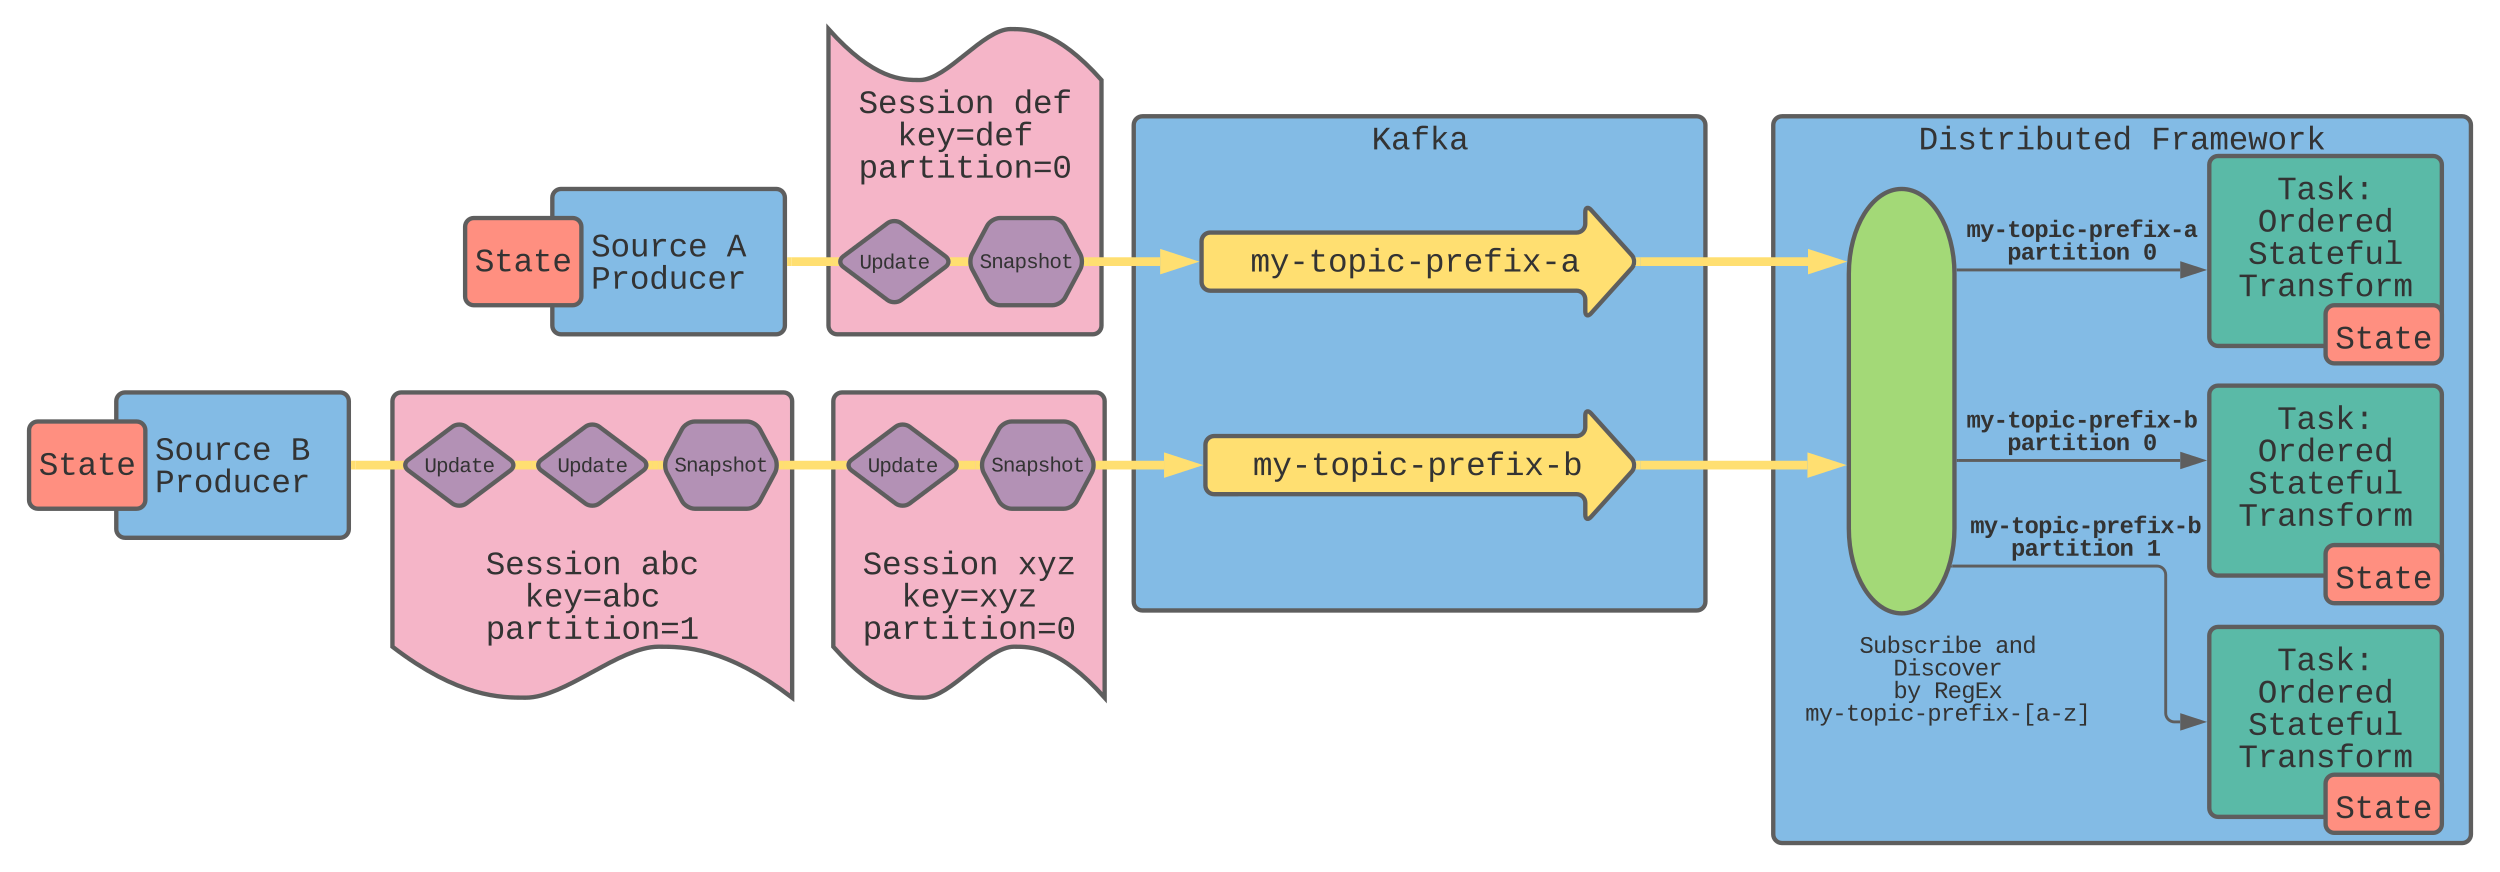 <svg xmlns="http://www.w3.org/2000/svg" xmlns:xlink="http://www.w3.org/1999/xlink" xmlns:lucid="lucid" width="1720" height="600"><g transform="translate(-20 -380)" lucid:page-tab-id="0_0"><path d="M777.82 604c0 3.3-2.68 6-6 6H596c-3.3 0-6-2.7-6-6V400c31.37 35.07 50.9 35.07 62.73 35.07 18.8 0 43.77-35.07 62.55-35.07 11.64 0 31.37 0 62.54 35.07z" stroke="#5e5e5e" stroke-width="3" fill="#f5b5c8"/><use xlink:href="#a" transform="matrix(1,-2.4492935982947064e-16,2.4492935982947064e-16,1,595,440) translate(15.655 17.773)"/><use xlink:href="#b" transform="matrix(1,-2.4492935982947064e-16,2.4492935982947064e-16,1,595,440) translate(122.339 17.773)"/><use xlink:href="#c" transform="matrix(1,-2.4492935982947064e-16,2.4492935982947064e-16,1,595,440) translate(42.326 39.996)"/><use xlink:href="#d" transform="matrix(1,-2.4492935982947064e-16,2.4492935982947064e-16,1,595,440) translate(15.655 62.218)"/><path d="M593.33 656c0-3.3 2.7-6 6-6H774c3.3 0 6 2.7 6 6v204c-31.17-35.07-50.6-35.07-62.35-35.07-18.66 0-43.5 35.07-62.16 35.07-11.58 0-31.18 0-62.17-35.07z" stroke="#5e5e5e" stroke-width="3" fill="#f5b5c8"/><use xlink:href="#a" transform="matrix(1,0,0,1,598.333,655) translate(15.155 120.073)"/><use xlink:href="#e" transform="matrix(1,0,0,1,598.333,655) translate(121.839 120.073)"/><use xlink:href="#f" transform="matrix(1,0,0,1,598.333,655) translate(41.826 142.296)"/><use xlink:href="#d" transform="matrix(1,0,0,1,598.333,655) translate(15.155 164.518)"/><path d="M290 656c0-3.3 2.7-6 6-6h263c3.3 0 6 2.7 6 6v204c-45.92-35.07-74.52-35.07-91.85-35.07-27.5 0-64.07 35.07-91.57 35.07-17.06 0-45.93 0-91.58-35.07z" stroke="#5e5e5e" stroke-width="3" fill="#f5b5c8"/><use xlink:href="#a" transform="matrix(1,0,0,1,295,655) translate(59.155 120.073)"/><use xlink:href="#g" transform="matrix(1,0,0,1,295,655) translate(165.839 120.073)"/><use xlink:href="#h" transform="matrix(1,0,0,1,295,655) translate(85.826 142.296)"/><use xlink:href="#i" transform="matrix(1,0,0,1,295,655) translate(59.155 164.518)"/><path d="M1240 466c0-3.3 2.7-6 6-6h468c3.3 0 6 2.7 6 6v488c0 3.3-2.7 6-6 6h-468c-3.3 0-6-2.7-6-6z" stroke="#5e5e5e" stroke-width="3" fill="#83bbe5"/><use xlink:href="#j" transform="matrix(1,0,0,1,1245,465) translate(94.977 17.773)"/><use xlink:href="#k" transform="matrix(1,0,0,1,1245,465) translate(255.003 17.773)"/><path d="M800 466c0-3.3 2.7-6 6-6h381.33c3.32 0 6 2.7 6 6v328c0 3.3-2.68 6-6 6H806c-3.3 0-6-2.7-6-6z" stroke="#5e5e5e" stroke-width="3" fill="#83bbe5"/><use xlink:href="#l" transform="matrix(1,0,0,1,805,465) translate(158.661 17.773)"/><path d="M400 516c0-3.3 2.7-6 6-6h148c3.3 0 6 2.7 6 6v88c0 3.3-2.7 6-6 6H406c-3.3 0-6-2.7-6-6z" stroke="#5e5e5e" stroke-width="3" fill="#83bbe5"/><use xlink:href="#m" transform="matrix(1,0,0,1,412,522) translate(14.658 34.398)"/><use xlink:href="#n" transform="matrix(1,0,0,1,412,522) translate(108.007 34.398)"/><use xlink:href="#o" transform="matrix(1,0,0,1,412,522) translate(14.658 56.621)"/><path d="M340 536c0-3.3 2.7-6 6-6h68c3.3 0 6 2.7 6 6v48c0 3.3-2.7 6-6 6h-68c-3.3 0-6-2.7-6-6z" stroke="#5e5e5e" stroke-width="3" fill="#ff8f80"/><use xlink:href="#p" transform="matrix(1,0,0,1,352,542) translate(-5.339 24.662)"/><path d="M100 656c0-3.3 2.7-6 6-6h148c3.3 0 6 2.7 6 6v88c0 3.3-2.7 6-6 6H106c-3.3 0-6-2.7-6-6z" stroke="#5e5e5e" stroke-width="3" fill="#83bbe5"/><use xlink:href="#m" transform="matrix(1,0,0,1,112,662) translate(14.658 34.398)"/><use xlink:href="#q" transform="matrix(1,0,0,1,112,662) translate(108.007 34.398)"/><use xlink:href="#o" transform="matrix(1,0,0,1,112,662) translate(14.658 56.621)"/><path d="M40 676c0-3.3 2.7-6 6-6h68c3.3 0 6 2.7 6 6v48c0 3.3-2.7 6-6 6H46c-3.3 0-6-2.7-6-6z" stroke="#5e5e5e" stroke-width="3" fill="#ff8f80"/><use xlink:href="#p" transform="matrix(1,0,0,1,52,682) translate(-5.339 24.662)"/><path d="M846.67 546c0-3.3 2.68-6 6-6h252c3.3 0 6-2.7 6-6v-8c0-3.3 1.8-4 4-1.54l27.98 31.08c2.22 2.46 2.22 6.46 0 8.92l-27.97 31.08c-2.22 2.46-4 1.77-4-1.54v-8c0-3.3-2.7-6-6-6h-252c-3.33 0-6-2.7-6-6z" stroke="#5e5e5e" stroke-width="3" fill="#ffdf71"/><use xlink:href="#r" transform="matrix(1,0,0,1,851.667,525) translate(28.648 41.836)"/><path d="M849.34 686c0-3.3 2.68-6 6-6h249.33c3.3 0 6-2.7 6-6v-8c0-3.3 1.8-4 4-1.54l27.98 31.08c2.22 2.46 2.22 6.46 0 8.92l-27.97 31.08c-2.22 2.46-4 1.77-4-1.54v-8c0-3.3-2.7-6-6-6H855.33c-3.32 0-6-2.7-6-6z" stroke="#5e5e5e" stroke-width="3" fill="#ffdf71"/><use xlink:href="#s" transform="matrix(1,0,0,1,854.337,665) translate(27.648 41.836)"/><path d="M676.94 560h6.26" stroke="#ffdf71" stroke-width="6" fill="none"/><path d="M677.02 563h-3.96l1-2.4-.52-2.97-.54-.63h4.02zM686.15 559.48l.33 3.52h-3.36v-6h3.43z" fill="#ffdf71"/><path d="M564.5 560h29.22" stroke="#ffdf71" stroke-width="6" fill="none"/><path d="M564.58 563h-3.08v-6h3.08zM596.62 559.4l.5 2.97.54.63h-4v-6h3.95z" fill="#ffdf71"/><path d="M768.8 560h49.4" stroke="#ffdf71" stroke-width="6" fill="none"/><path d="M768.88 563h-3.43l.4-2.48-.33-3.52h3.36z" fill="#ffdf71"/><path d="M835.46 560l-14.27 4.64v-9.28z" stroke="#ffdf71" stroke-width="6" fill="#ffdf71"/><path d="M377.6 700h8.3" stroke="#ffdf71" stroke-width="6" fill="none"/><path d="M377.7 703h-3.97l1-2.4-.53-2.97-.53-.63h4.02zM388.78 699.4l.52 2.97.53.63h-4.02v-6h3.97z" fill="#ffdf71"/><path d="M264.5 700h29.9" stroke="#ffdf71" stroke-width="6" fill="none"/><path d="M264.58 703h-3.08v-6h3.08zM297.28 699.4l.52 2.97.53.63h-4.02v-6h3.97z" fill="#ffdf71"/><path d="M776.8 700h44.06" stroke="#ffdf71" stroke-width="6" fill="none"/><path d="M776.88 703h-3.43l.4-2.48-.33-3.52h3.36z" fill="#ffdf71"/><path d="M838.13 700l-14.27 4.64v-9.28z" stroke="#ffdf71" stroke-width="6" fill="#ffdf71"/><path d="M682.6 700h8.6" stroke="#ffdf71" stroke-width="6" fill="none"/><path d="M682.7 703h-3.97l1-2.4-.53-2.97-.53-.63h4.02zM694.15 699.48l.33 3.52h-3.36v-6h3.43z" fill="#ffdf71"/><path d="M558.8 700h40.6" stroke="#ffdf71" stroke-width="6" fill="none"/><path d="M558.88 703h-3.43l.4-2.48-.33-3.52h3.36zM602.28 699.4l.52 2.97.53.63h-4.02v-6h3.97z" fill="#ffdf71"/><path d="M469.1 700h4.1" stroke="#ffdf71" stroke-width="6" fill="none"/><path d="M469.2 703h-3.97l1-2.4-.53-2.97-.53-.63h4.02zM476.15 699.48l.33 3.52h-3.36v-6h3.43z" fill="#ffdf71"/><path d="M1364.67 743.6c0 32.25-16.27 58.4-36.34 58.4-20.06 0-36.33-26.15-36.33-58.4V568.4c0-32.25 16.27-58.4 36.33-58.4 20.07 0 36.34 26.15 36.34 58.4z" stroke="#5e5e5e" stroke-width="3" fill="#a3d977"/><path d="M1280 817.33c0-3.3 2.7-6 6-6h148c3.3 0 6 2.7 6 6v60.23c0 3.3-2.7 6-6 6h-148c-3.3 0-6-2.7-6-6z" stroke="#000" stroke-opacity="0" stroke-width="3" fill="#fff" fill-opacity="0"/><use xlink:href="#t" transform="matrix(1,0,0,1,1285,816.333) translate(14.323 12.83)"/><use xlink:href="#u" transform="matrix(1,0,0,1,1285,816.333) translate(107.672 12.83)"/><use xlink:href="#v" transform="matrix(1,0,0,1,1285,816.333) translate(37.661 28.386)"/><use xlink:href="#w" transform="matrix(1,0,0,1,1285,816.333) translate(37.661 43.941)"/><use xlink:href="#x" transform="matrix(1,0,0,1,1285,816.333) translate(65.665 43.941)"/><use xlink:href="#y" transform="matrix(1,0,0,1,1285,816.333) translate(-23.016 59.497)"/><path d="M1148.76 560h115.14" stroke="#ffdf71" stroke-width="6" fill="none"/><path d="M1148.84 563h-3.67l.42-.98.2-2.63-.54-2.4h3.58z" fill="#ffdf71"/><path d="M1281.17 560l-14.27 4.64v-9.27z" stroke="#ffdf71" stroke-width="6" fill="#ffdf71"/><path d="M1148.76 700h114.77" stroke="#ffdf71" stroke-width="6" fill="none"/><path d="M1148.84 703h-3.67l.42-.98.2-2.63-.54-2.4h3.58z" fill="#ffdf71"/><path d="M1280.8 700l-14.27 4.64v-9.27z" stroke="#ffdf71" stroke-width="6" fill="#ffdf71"/><path d="M699.18 535.3c1.56-2.93 5.5-5.3 8.82-5.3h36c3.3 0 7.26 2.37 8.82 5.3l10.36 19.4c1.56 2.93 1.56 7.67 0 10.6l-10.36 19.4c-1.56 2.93-5.5 5.3-8.82 5.3h-36c-3.3 0-7.26-2.37-8.82-5.3l-10.36-19.4c-1.56-2.93-1.56-7.67 0-10.6z" stroke="#5e5e5e" stroke-width="3" fill="#b391b5"/><use xlink:href="#z" transform="matrix(1,0,0,1,691,535) translate(2.995 29.414)"/><path d="M630.53 533.6c2.65-2 6.95-2 9.6 0l30.4 22.8c2.65 2 2.65 5.2 0 7.2l-30.4 22.8c-2.65 2-6.95 2-9.6 0l-30.4-22.8c-2.65-2-2.65-5.2 0-7.2z" stroke="#5e5e5e" stroke-width="3" fill="#b391b5"/><use xlink:href="#A" transform="matrix(1,0,0,1,600.333,535) translate(11.001 29.789)"/><path d="M707.18 675.3c1.56-2.93 5.5-5.3 8.82-5.3h36c3.3 0 7.26 2.37 8.82 5.3l10.36 19.4c1.56 2.93 1.56 7.67 0 10.6l-10.36 19.4c-1.56 2.93-5.5 5.3-8.82 5.3h-36c-3.3 0-7.26-2.37-8.82-5.3l-10.36-19.4c-1.56-2.93-1.56-7.67 0-10.6z" stroke="#5e5e5e" stroke-width="3" fill="#b391b5"/><use xlink:href="#z" transform="matrix(1,0,0,1,699,675) translate(2.995 29.414)"/><path d="M636.2 673.6c2.65-2 6.95-2 9.6 0l30.4 22.8c2.65 2 2.65 5.2 0 7.2l-30.4 22.8c-2.65 2-6.95 2-9.6 0l-30.4-22.8c-2.65-2-2.65-5.2 0-7.2z" stroke="#5e5e5e" stroke-width="3" fill="#b391b5"/><use xlink:href="#A" transform="matrix(1,0,0,1,606,675) translate(11.001 29.789)"/><path d="M489.18 675.3c1.56-2.93 5.5-5.3 8.82-5.3h36c3.3 0 7.26 2.37 8.82 5.3l10.36 19.4c1.56 2.93 1.56 7.67 0 10.6l-10.36 19.4c-1.56 2.93-5.5 5.3-8.82 5.3h-36c-3.3 0-7.26-2.37-8.82-5.3l-10.36-19.4c-1.56-2.93-1.56-7.67 0-10.6z" stroke="#5e5e5e" stroke-width="3" fill="#b391b5"/><use xlink:href="#z" transform="matrix(1,0,0,1,481,675) translate(2.995 29.414)"/><path d="M422.7 673.6c2.65-2 6.95-2 9.6 0l30.4 22.8c2.65 2 2.65 5.2 0 7.2l-30.4 22.8c-2.65 2-6.95 2-9.6 0l-30.4-22.8c-2.65-2-2.65-5.2 0-7.2z" stroke="#5e5e5e" stroke-width="3" fill="#b391b5"/><use xlink:href="#A" transform="matrix(1,0,0,1,392.5,675) translate(11.001 29.789)"/><path d="M331.2 673.6c2.65-2 6.95-2 9.6 0l30.4 22.8c2.65 2 2.65 5.2 0 7.2l-30.4 22.8c-2.65 2-6.95 2-9.6 0l-30.4-22.8c-2.65-2-2.65-5.2 0-7.2z" stroke="#5e5e5e" stroke-width="3" fill="#b391b5"/><use xlink:href="#A" transform="matrix(1,0,0,1,301,675) translate(11.001 29.789)"/><path d="M1540 493.33c0-3.3 2.7-6 6-6h148c3.3 0 6 2.7 6 6V612c0 3.3-2.7 6-6 6h-148c-3.3 0-6-2.7-6-6z" stroke="#5e5e5e" stroke-width="3" fill="#5abaa7"/><use xlink:href="#B" transform="matrix(1,0,0,1,1552,499.333) translate(34.661 17.773)"/><use xlink:href="#C" transform="matrix(1,0,0,1,1552,499.333) translate(21.326 39.996)"/><use xlink:href="#D" transform="matrix(1,0,0,1,1552,499.333) translate(14.658 62.218)"/><use xlink:href="#E" transform="matrix(1,0,0,1,1552,499.333) translate(7.99 84.44)"/><path d="M1540 651.33c0-3.3 2.7-6 6-6h148c3.3 0 6 2.7 6 6V770c0 3.3-2.7 6-6 6h-148c-3.3 0-6-2.7-6-6z" stroke="#5e5e5e" stroke-width="3" fill="#5abaa7"/><g><use xlink:href="#B" transform="matrix(1,0,0,1,1552,657.333) translate(34.661 17.773)"/><use xlink:href="#C" transform="matrix(1,0,0,1,1552,657.333) translate(21.326 39.996)"/><use xlink:href="#D" transform="matrix(1,0,0,1,1552,657.333) translate(14.658 62.218)"/><use xlink:href="#E" transform="matrix(1,0,0,1,1552,657.333) translate(7.99 84.44)"/></g><path d="M1367.13 565.72H1520" stroke="#5e5e5e" stroke-width="2" fill="none"/><path d="M1367.15 566.72h-1l-.03-1.22-.05-.78h1.08z" fill="#5e5e5e"/><path d="M1535.26 565.72l-14.26 4.63v-9.27z" stroke="#5e5e5e" stroke-width="2" fill="#5e5e5e"/><g><use xlink:href="#F" transform="matrix(1,0,0,1,1372.967,530.608) translate(0.005 12.441)"/><use xlink:href="#G" transform="matrix(1,0,0,1,1372.967,530.608) translate(28.01 27.997)"/><use xlink:href="#H" transform="matrix(1,0,0,1,1372.967,530.608) translate(121.358 27.997)"/></g><path d="M1363.42 769.45H1504c3.3 0 6 2.7 6 6v95.22c0 3.3 2.7 6 6 6h4" stroke="#5e5e5e" stroke-width="2" fill="none"/><path d="M1363.44 770.45h-1.33l.63-2h.7z" fill="#5e5e5e"/><path d="M1535.26 876.67L1521 881.3v-9.27z" stroke="#5e5e5e" stroke-width="2" fill="#5e5e5e"/><g><use xlink:href="#I" transform="matrix(1,0,0,1,1375.562,734.343) translate(0.005 12.441)"/><use xlink:href="#G" transform="matrix(1,0,0,1,1375.562,734.343) translate(28.01 27.997)"/><use xlink:href="#J" transform="matrix(1,0,0,1,1375.562,734.343) translate(121.358 27.997)"/></g><path d="M1540 817.33c0-3.3 2.7-6 6-6h148c3.3 0 6 2.7 6 6V936c0 3.3-2.7 6-6 6h-148c-3.3 0-6-2.7-6-6z" stroke="#5e5e5e" stroke-width="3" fill="#5abaa7"/><g><use xlink:href="#B" transform="matrix(1,0,0,1,1552,823.333) translate(34.661 17.773)"/><use xlink:href="#C" transform="matrix(1,0,0,1,1552,823.333) translate(21.326 39.996)"/><use xlink:href="#D" transform="matrix(1,0,0,1,1552,823.333) translate(14.658 62.218)"/><use xlink:href="#E" transform="matrix(1,0,0,1,1552,823.333) translate(7.99 84.44)"/></g><path d="M1367.17 696.8H1520" stroke="#5e5e5e" stroke-width="2" fill="none"/><path d="M1367.2 697.8h-1.03v-2h1.02z" fill="#5e5e5e"/><path d="M1535.26 696.8l-14.26 4.64v-9.27z" stroke="#5e5e5e" stroke-width="2" fill="#5e5e5e"/><g><use xlink:href="#I" transform="matrix(1,0,0,1,1372.987,661.691) translate(0.005 12.441)"/><use xlink:href="#G" transform="matrix(1,0,0,1,1372.987,661.691) translate(28.01 27.997)"/><use xlink:href="#H" transform="matrix(1,0,0,1,1372.987,661.691) translate(121.358 27.997)"/></g><path d="M1620 596c0-3.3 2.7-6 6-6h68c3.3 0 6 2.7 6 6v28c0 3.3-2.7 6-6 6h-68c-3.3 0-6-2.7-6-6z" stroke="#5e5e5e" stroke-width="3" fill="#ff8f80"/><g><use xlink:href="#K" transform="matrix(1,0,0,1,1632,602) translate(-5.339 17.773)"/></g><path d="M1620 761c0-3.3 2.7-6 6-6h68c3.3 0 6 2.7 6 6v28c0 3.3-2.7 6-6 6h-68c-3.3 0-6-2.7-6-6z" stroke="#5e5e5e" stroke-width="3" fill="#ff8f80"/><g><use xlink:href="#K" transform="matrix(1,0,0,1,1632,767) translate(-5.339 17.773)"/></g><path d="M1620 919c0-3.3 2.7-6 6-6h68c3.3 0 6 2.7 6 6v28c0 3.3-2.7 6-6 6h-68c-3.3 0-6-2.7-6-6z" stroke="#5e5e5e" stroke-width="3" fill="#ff8f80"/><g><use xlink:href="#K" transform="matrix(1,0,0,1,1632,925) translate(-5.339 17.773)"/></g><defs><path fill="#333" d="M614-1226c-167 1-283 53-283 213 0 183 186 193 334 234 230 63 463 120 463 409 0 286-219 387-518 390C309 23 131-98 79-338l185-37c34 165 149 248 351 246 184-2 324-58 324-238 0-203-207-221-372-266-210-57-422-111-422-377 0-267 201-356 470-360 279-5 430 101 480 324l-188 33c-28-141-121-215-293-213" id="L"/><path fill="#333" d="M617-1102c355 0 481 238 477 599H322c5 222 84 388 301 388 144 0 244-59 284-166l158 45C1002-72 854 20 623 20c-342 0-490-220-490-568 0-346 151-554 484-554zm291 461c-18-192-90-328-289-328-194 0-287 128-295 328h584" id="M"/><path fill="#333" d="M873-819c-18-114-119-146-250-146-163 0-245 50-245 151 0 151 170 148 294 185 182 54 388 94 388 320 0 240-189 325-439 329-245 4-410-69-454-268l159-31c24 133 136 168 295 165 144-2 270-31 270-171 0-164-195-160-331-202-167-52-350-87-350-299 0-218 173-315 413-313 220 2 373 77 412 260" id="N"/><path fill="#333" d="M745-142h380V0H143v-142h422v-798H246v-142h499v940zM545-1292v-192h200v192H545" id="O"/><path fill="#333" d="M615-1102c343 0 484 203 482 560-1 347-147 562-488 562-336 0-475-219-479-562-4-349 156-560 485-560zm-8 989c240 0 301-180 301-429 0-245-55-427-290-427-236 0-299 181-299 427 0 243 61 429 288 429" id="P"/><path fill="#333" d="M706-1102c241 0 344 136 343 381V0H868v-695c1-168-57-273-220-268-190 6-283 138-283 336V0H185c-3-360 6-732-6-1082h170c4 54 7 126 8 185h3c63-121 164-204 346-205" id="Q"/><g id="a"><use transform="matrix(0.011,0,0,0.011,0,0)" xlink:href="#L"/><use transform="matrix(0.011,0,0,0.011,13.336,0)" xlink:href="#M"/><use transform="matrix(0.011,0,0,0.011,26.671,0)" xlink:href="#N"/><use transform="matrix(0.011,0,0,0.011,40.007,0)" xlink:href="#N"/><use transform="matrix(0.011,0,0,0.011,53.342,0)" xlink:href="#O"/><use transform="matrix(0.011,0,0,0.011,66.678,0)" xlink:href="#P"/><use transform="matrix(0.011,0,0,0.011,80.013,0)" xlink:href="#Q"/></g><path fill="#333" d="M865-914c-3-187-2-380-2-570h180v1261c0 76 1 155 6 223H877c-8-49-9-116-10-174h-5C801-44 708 26 530 26c-135 0-234-46-297-139s-95-232-95-419c0-377 131-566 392-566 176 0 271 63 335 184zm-286-51c-222 0-255 197-255 427 0 229 31 425 253 425 237 0 286-195 286-441 0-238-52-411-284-411" id="R"/><path fill="#333" d="M839-1335c-182-6-269 67-259 253h491v142H580V0H400v-940H138v-142h262c-15-293 132-408 418-402 94 2 200 7 281 21v145c-75-10-177-14-260-17" id="S"/><g id="b"><use transform="matrix(0.011,0,0,0.011,0,0)" xlink:href="#R"/><use transform="matrix(0.011,0,0,0.011,13.336,0)" xlink:href="#M"/><use transform="matrix(0.011,0,0,0.011,26.671,0)" xlink:href="#S"/></g><path fill="#333" d="M914 0L548-499l-132 98V0H236v-1484h180v927l475-525h211L663-617 1125 0H914" id="T"/><path fill="#333" d="M168 279c222 39 310-114 368-290L66-1082h192c120 299 249 590 362 896 115-301 235-597 351-896h190L705 0c-65 164-130 320-275 396-67 36-177 35-262 18V279" id="U"/><path fill="#333" d="M116-856v-148h995v148H116zm0 512v-148h995v148H116" id="V"/><g id="c"><use transform="matrix(0.011,0,0,0.011,0,0)" xlink:href="#T"/><use transform="matrix(0.011,0,0,0.011,13.336,0)" xlink:href="#M"/><use transform="matrix(0.011,0,0,0.011,26.671,0)" xlink:href="#U"/><use transform="matrix(0.011,0,0,0.011,40.007,0)" xlink:href="#V"/><use transform="matrix(0.011,0,0,0.011,53.342,0)" xlink:href="#R"/><use transform="matrix(0.011,0,0,0.011,66.678,0)" xlink:href="#M"/><use transform="matrix(0.011,0,0,0.011,80.013,0)" xlink:href="#S"/></g><path fill="#333" d="M698-1104c312 3 392 244 392 558 0 315-82 566-392 566-169 0-277-65-331-184h-5c8 188 2 394 4 589H185V-858c0-76-1-156-6-224h175c6 52 9 120 10 178h4c58-122 150-202 330-200zm-49 991c225 0 255-203 255-433 0-225-32-419-253-419-236 0-285 192-285 441 0 237 53 411 283 411" id="W"/><path fill="#333" d="M1000-272c3 95 12 159 101 161 21 0 41-3 59-7V-6c-44 10-86 16-139 16-141 2-191-84-197-217h-6C748-76 648 20 446 20c-207 0-318-120-318-322 0-266 194-348 454-354l236-4c12-191-40-305-222-305-140 0-220 47-232 172l-188-17c33-204 181-292 423-292 255 0 401 118 401 364v466zm-683-27c0 109 63 184 175 182 166-3 259-96 306-217 24-65 20-120 20-200-232 7-501-28-501 235" id="X"/><path fill="#333" d="M839-1102c70 0 148 7 206 17v167c-112-18-268-36-363 15-129 69-208 203-208 395V0H294c-10-367 32-789-52-1082h171c21 75 41 161 48 250h5c67-152 152-270 373-270" id="Y"/><path fill="#333" d="M682 16c-209 0-323-80-324-285v-671H190v-142h170l58-282h120v282h432v142H538v652c2 114 60 155 182 155 106 0 209-16 297-34v137C921-4 806 16 682 16" id="Z"/><path fill="#333" d="M1065-1013c47 164 49 500-1 665C999-130 875 20 611 20c-377 0-484-300-487-695-2-245 41-425 141-551 77-98 191-144 352-144 261 0 386 140 448 357zM741-155c199-92 203-504 159-785-26-168-96-284-283-284-281 0-308 256-311 549-2 181 18 324 80 428 46 77 115 118 227 120 47 0 90-10 128-28zM496-555v-249h235v249H496" id="aa"/><g id="d"><use transform="matrix(0.011,0,0,0.011,0,0)" xlink:href="#W"/><use transform="matrix(0.011,0,0,0.011,13.336,0)" xlink:href="#X"/><use transform="matrix(0.011,0,0,0.011,26.671,0)" xlink:href="#Y"/><use transform="matrix(0.011,0,0,0.011,40.007,0)" xlink:href="#Z"/><use transform="matrix(0.011,0,0,0.011,53.342,0)" xlink:href="#O"/><use transform="matrix(0.011,0,0,0.011,66.678,0)" xlink:href="#Z"/><use transform="matrix(0.011,0,0,0.011,80.013,0)" xlink:href="#O"/><use transform="matrix(0.011,0,0,0.011,93.349,0)" xlink:href="#P"/><use transform="matrix(0.011,0,0,0.011,106.684,0)" xlink:href="#Q"/><use transform="matrix(0.011,0,0,0.011,120.02,0)" xlink:href="#V"/><use transform="matrix(0.011,0,0,0.011,133.355,0)" xlink:href="#aa"/></g><path fill="#333" d="M932 0L611-444 288 0H94l415-556-397-526h199l300 421 298-421h201L713-558 1133 0H932" id="ab"/><path fill="#333" d="M147 0v-137l681-806H187v-139h844v137L349-139h719V0H147" id="ac"/><g id="e"><use transform="matrix(0.011,0,0,0.011,0,0)" xlink:href="#ab"/><use transform="matrix(0.011,0,0,0.011,13.336,0)" xlink:href="#U"/><use transform="matrix(0.011,0,0,0.011,26.671,0)" xlink:href="#ac"/></g><g id="f"><use transform="matrix(0.011,0,0,0.011,0,0)" xlink:href="#T"/><use transform="matrix(0.011,0,0,0.011,13.336,0)" xlink:href="#M"/><use transform="matrix(0.011,0,0,0.011,26.671,0)" xlink:href="#U"/><use transform="matrix(0.011,0,0,0.011,40.007,0)" xlink:href="#V"/><use transform="matrix(0.011,0,0,0.011,53.342,0)" xlink:href="#ab"/><use transform="matrix(0.011,0,0,0.011,66.678,0)" xlink:href="#U"/><use transform="matrix(0.011,0,0,0.011,80.013,0)" xlink:href="#ac"/></g><path fill="#333" d="M365-904c58-129 161-200 334-200 130 0 228 46 293 138s98 233 98 420c0 189-34 331-102 425S824 20 698 20c-170 0-275-64-336-184 0 55-3 116-9 164H179c5-68 6-147 6-223v-1261h180c-2 193 4 394-4 580h4zm283 791c221 0 256-197 256-427 0-229-34-425-254-425-236 0-285 195-285 441 0 237 53 411 283 411" id="ad"/><path fill="#333" d="M631 20c-350 0-501-215-501-562 0-355 162-560 502-560 250 0 399 118 446 323l-192 14c-23-124-109-196-262-196-242 0-305 171-305 415 1 245 61 427 304 427 151 0 248-77 267-215l190 12C1039-107 883 20 631 20" id="ae"/><g id="g"><use transform="matrix(0.011,0,0,0.011,0,0)" xlink:href="#X"/><use transform="matrix(0.011,0,0,0.011,13.336,0)" xlink:href="#ad"/><use transform="matrix(0.011,0,0,0.011,26.671,0)" xlink:href="#ae"/></g><g id="h"><use transform="matrix(0.011,0,0,0.011,0,0)" xlink:href="#T"/><use transform="matrix(0.011,0,0,0.011,13.336,0)" xlink:href="#M"/><use transform="matrix(0.011,0,0,0.011,26.671,0)" xlink:href="#U"/><use transform="matrix(0.011,0,0,0.011,40.007,0)" xlink:href="#V"/><use transform="matrix(0.011,0,0,0.011,53.342,0)" xlink:href="#X"/><use transform="matrix(0.011,0,0,0.011,66.678,0)" xlink:href="#ad"/><use transform="matrix(0.011,0,0,0.011,80.013,0)" xlink:href="#ae"/></g><path fill="#333" d="M148-1120c216-7 379-89 463-229h166v1204h353V0H157v-145h439v-1021c-79 124-254 184-448 194v-148" id="af"/><g id="i"><use transform="matrix(0.011,0,0,0.011,0,0)" xlink:href="#W"/><use transform="matrix(0.011,0,0,0.011,13.336,0)" xlink:href="#X"/><use transform="matrix(0.011,0,0,0.011,26.671,0)" xlink:href="#Y"/><use transform="matrix(0.011,0,0,0.011,40.007,0)" xlink:href="#Z"/><use transform="matrix(0.011,0,0,0.011,53.342,0)" xlink:href="#O"/><use transform="matrix(0.011,0,0,0.011,66.678,0)" xlink:href="#Z"/><use transform="matrix(0.011,0,0,0.011,80.013,0)" xlink:href="#O"/><use transform="matrix(0.011,0,0,0.011,93.349,0)" xlink:href="#P"/><use transform="matrix(0.011,0,0,0.011,106.684,0)" xlink:href="#Q"/><use transform="matrix(0.011,0,0,0.011,120.02,0)" xlink:href="#V"/><use transform="matrix(0.011,0,0,0.011,133.355,0)" xlink:href="#af"/></g><path fill="#333" d="M473-1349c438-1 655 221 652 661C1122-268 945-8 532 0H162v-1349h311zm42 1193c308-4 416-205 418-532 2-330-131-509-459-505H353v1037h162" id="ag"/><path fill="#333" d="M528 20c-247 0-343-132-343-381v-721h180v686c-4 177 45 284 224 277 194-8 279-136 279-336v-627h181c3 360-6 732 6 1082H885c-4-54-7-126-8-185h-3C809-64 714 20 528 20" id="ah"/><g id="j"><use transform="matrix(0.011,0,0,0.011,0,0)" xlink:href="#ag"/><use transform="matrix(0.011,0,0,0.011,13.336,0)" xlink:href="#O"/><use transform="matrix(0.011,0,0,0.011,26.671,0)" xlink:href="#N"/><use transform="matrix(0.011,0,0,0.011,40.007,0)" xlink:href="#Z"/><use transform="matrix(0.011,0,0,0.011,53.342,0)" xlink:href="#Y"/><use transform="matrix(0.011,0,0,0.011,66.678,0)" xlink:href="#O"/><use transform="matrix(0.011,0,0,0.011,80.013,0)" xlink:href="#ad"/><use transform="matrix(0.011,0,0,0.011,93.349,0)" xlink:href="#ah"/><use transform="matrix(0.011,0,0,0.011,106.684,0)" xlink:href="#Z"/><use transform="matrix(0.011,0,0,0.011,120.02,0)" xlink:href="#M"/><use transform="matrix(0.011,0,0,0.011,133.355,0)" xlink:href="#R"/></g><path fill="#333" d="M385-1193v494h676v158H385V0H194v-1349h891v156H385" id="ai"/><path fill="#333" d="M904-1102c199 0 220 177 220 381V0H956v-686c-3-114 0-215-60-264-70-33-125-4-158 71-26 56-39 140-39 252V0H531v-686c-3-114-1-215-61-264-78-41-136 24-157 84-24 69-39 159-39 259V0H105c-3-360 6-732-6-1082h149c6 50 3 123 8 175 36-100 83-195 216-195 135 0 166 79 196 196 42-105 93-196 236-196" id="aj"/><path fill="#333" d="M1018 0H814c-67-224-138-444-200-673C552-442 476-224 407 0H204L21-1082h178c43 310 105 601 126 933 54-225 128-425 193-638h193c63 212 134 415 185 638 22-336 90-622 136-933h176" id="ak"/><g id="k"><use transform="matrix(0.011,0,0,0.011,0,0)" xlink:href="#ai"/><use transform="matrix(0.011,0,0,0.011,13.336,0)" xlink:href="#Y"/><use transform="matrix(0.011,0,0,0.011,26.671,0)" xlink:href="#X"/><use transform="matrix(0.011,0,0,0.011,40.007,0)" xlink:href="#aj"/><use transform="matrix(0.011,0,0,0.011,53.342,0)" xlink:href="#M"/><use transform="matrix(0.011,0,0,0.011,66.678,0)" xlink:href="#ak"/><use transform="matrix(0.011,0,0,0.011,80.013,0)" xlink:href="#P"/><use transform="matrix(0.011,0,0,0.011,93.349,0)" xlink:href="#Y"/><use transform="matrix(0.011,0,0,0.011,106.684,0)" xlink:href="#T"/></g><path fill="#333" d="M1003 0L516-638 353-469V0H162v-1349h191v673l572-673h225L646-777 1227 0h-224" id="al"/><g id="l"><use transform="matrix(0.011,0,0,0.011,0,0)" xlink:href="#al"/><use transform="matrix(0.011,0,0,0.011,13.336,0)" xlink:href="#X"/><use transform="matrix(0.011,0,0,0.011,26.671,0)" xlink:href="#S"/><use transform="matrix(0.011,0,0,0.011,40.007,0)" xlink:href="#T"/><use transform="matrix(0.011,0,0,0.011,53.342,0)" xlink:href="#X"/></g><g id="m"><use transform="matrix(0.011,0,0,0.011,0,0)" xlink:href="#L"/><use transform="matrix(0.011,0,0,0.011,13.336,0)" xlink:href="#P"/><use transform="matrix(0.011,0,0,0.011,26.671,0)" xlink:href="#ah"/><use transform="matrix(0.011,0,0,0.011,40.007,0)" xlink:href="#Y"/><use transform="matrix(0.011,0,0,0.011,53.342,0)" xlink:href="#ae"/><use transform="matrix(0.011,0,0,0.011,66.678,0)" xlink:href="#M"/></g><path fill="#333" d="M1034 0L896-382H333L196 0H0l510-1349h217L1228 0h-194zM847-531c-77-225-157-447-231-674-69 231-154 451-232 674h463" id="am"/><use transform="matrix(0.011,0,0,0.011,0,0)" xlink:href="#am" id="n"/><path fill="#333" d="M622-1349c296 4 497 117 497 404 0 282-193 424-485 431H353V0H162v-1349h460zm-15 684c195-3 320-88 320-277 0-184-129-255-328-254H353v531h254" id="an"/><g id="o"><use transform="matrix(0.011,0,0,0.011,0,0)" xlink:href="#an"/><use transform="matrix(0.011,0,0,0.011,13.336,0)" xlink:href="#Y"/><use transform="matrix(0.011,0,0,0.011,26.671,0)" xlink:href="#P"/><use transform="matrix(0.011,0,0,0.011,40.007,0)" xlink:href="#R"/><use transform="matrix(0.011,0,0,0.011,53.342,0)" xlink:href="#ah"/><use transform="matrix(0.011,0,0,0.011,66.678,0)" xlink:href="#ae"/><use transform="matrix(0.011,0,0,0.011,80.013,0)" xlink:href="#M"/><use transform="matrix(0.011,0,0,0.011,93.349,0)" xlink:href="#Y"/></g><g id="p"><use transform="matrix(0.011,0,0,0.011,0,0)" xlink:href="#L"/><use transform="matrix(0.011,0,0,0.011,13.336,0)" xlink:href="#Z"/><use transform="matrix(0.011,0,0,0.011,26.671,0)" xlink:href="#X"/><use transform="matrix(0.011,0,0,0.011,40.007,0)" xlink:href="#Z"/><use transform="matrix(0.011,0,0,0.011,53.342,0)" xlink:href="#M"/></g><path fill="#333" d="M802-711c201 25 350 118 350 331C1152-95 921 0 634 0H162v-1349c401 9 908-74 908 327 0 184-111 275-268 311zm-224-69c174-2 300-51 300-218 0-163-124-198-302-198H353v416h225zM353-153c281-2 612 44 606-244-5-271-329-233-606-234v478" id="ao"/><use transform="matrix(0.011,0,0,0.011,0,0)" xlink:href="#ao" id="q"/><path fill="#333" d="M334-464v-160h560v160H334" id="ap"/><g id="r"><use transform="matrix(0.011,0,0,0.011,0,0)" xlink:href="#aj"/><use transform="matrix(0.011,0,0,0.011,13.336,0)" xlink:href="#U"/><use transform="matrix(0.011,0,0,0.011,26.671,0)" xlink:href="#ap"/><use transform="matrix(0.011,0,0,0.011,40.007,0)" xlink:href="#Z"/><use transform="matrix(0.011,0,0,0.011,53.342,0)" xlink:href="#P"/><use transform="matrix(0.011,0,0,0.011,66.678,0)" xlink:href="#W"/><use transform="matrix(0.011,0,0,0.011,80.013,0)" xlink:href="#O"/><use transform="matrix(0.011,0,0,0.011,93.349,0)" xlink:href="#ae"/><use transform="matrix(0.011,0,0,0.011,106.684,0)" xlink:href="#ap"/><use transform="matrix(0.011,0,0,0.011,120.02,0)" xlink:href="#W"/><use transform="matrix(0.011,0,0,0.011,133.355,0)" xlink:href="#Y"/><use transform="matrix(0.011,0,0,0.011,146.691,0)" xlink:href="#M"/><use transform="matrix(0.011,0,0,0.011,160.026,0)" xlink:href="#S"/><use transform="matrix(0.011,0,0,0.011,173.362,0)" xlink:href="#O"/><use transform="matrix(0.011,0,0,0.011,186.697,0)" xlink:href="#ab"/><use transform="matrix(0.011,0,0,0.011,200.033,0)" xlink:href="#ap"/><use transform="matrix(0.011,0,0,0.011,213.368,0)" xlink:href="#X"/></g><g id="s"><use transform="matrix(0.011,0,0,0.011,0,0)" xlink:href="#aj"/><use transform="matrix(0.011,0,0,0.011,13.336,0)" xlink:href="#U"/><use transform="matrix(0.011,0,0,0.011,26.671,0)" xlink:href="#ap"/><use transform="matrix(0.011,0,0,0.011,40.007,0)" xlink:href="#Z"/><use transform="matrix(0.011,0,0,0.011,53.342,0)" xlink:href="#P"/><use transform="matrix(0.011,0,0,0.011,66.678,0)" xlink:href="#W"/><use transform="matrix(0.011,0,0,0.011,80.013,0)" xlink:href="#O"/><use transform="matrix(0.011,0,0,0.011,93.349,0)" xlink:href="#ae"/><use transform="matrix(0.011,0,0,0.011,106.684,0)" xlink:href="#ap"/><use transform="matrix(0.011,0,0,0.011,120.02,0)" xlink:href="#W"/><use transform="matrix(0.011,0,0,0.011,133.355,0)" xlink:href="#Y"/><use transform="matrix(0.011,0,0,0.011,146.691,0)" xlink:href="#M"/><use transform="matrix(0.011,0,0,0.011,160.026,0)" xlink:href="#S"/><use transform="matrix(0.011,0,0,0.011,173.362,0)" xlink:href="#O"/><use transform="matrix(0.011,0,0,0.011,186.697,0)" xlink:href="#ab"/><use transform="matrix(0.011,0,0,0.011,200.033,0)" xlink:href="#ap"/><use transform="matrix(0.011,0,0,0.011,213.368,0)" xlink:href="#ad"/></g><g id="t"><use transform="matrix(0.008,0,0,0.008,0,0)" xlink:href="#L"/><use transform="matrix(0.008,0,0,0.008,9.335,0)" xlink:href="#ah"/><use transform="matrix(0.008,0,0,0.008,18.67,0)" xlink:href="#ad"/><use transform="matrix(0.008,0,0,0.008,28.005,0)" xlink:href="#N"/><use transform="matrix(0.008,0,0,0.008,37.339,0)" xlink:href="#ae"/><use transform="matrix(0.008,0,0,0.008,46.674,0)" xlink:href="#Y"/><use transform="matrix(0.008,0,0,0.008,56.009,0)" xlink:href="#O"/><use transform="matrix(0.008,0,0,0.008,65.344,0)" xlink:href="#ad"/><use transform="matrix(0.008,0,0,0.008,74.679,0)" xlink:href="#M"/></g><g id="u"><use transform="matrix(0.008,0,0,0.008,0,0)" xlink:href="#X"/><use transform="matrix(0.008,0,0,0.008,9.335,0)" xlink:href="#Q"/><use transform="matrix(0.008,0,0,0.008,18.67,0)" xlink:href="#R"/></g><path fill="#333" d="M715 0H502L69-1082h202c94 253 197 500 285 758 19 57 36 126 52 183 96-335 234-626 350-941h201" id="aq"/><g id="v"><use transform="matrix(0.008,0,0,0.008,0,0)" xlink:href="#ag"/><use transform="matrix(0.008,0,0,0.008,9.335,0)" xlink:href="#O"/><use transform="matrix(0.008,0,0,0.008,18.67,0)" xlink:href="#N"/><use transform="matrix(0.008,0,0,0.008,28.005,0)" xlink:href="#ae"/><use transform="matrix(0.008,0,0,0.008,37.339,0)" xlink:href="#P"/><use transform="matrix(0.008,0,0,0.008,46.674,0)" xlink:href="#aq"/><use transform="matrix(0.008,0,0,0.008,56.009,0)" xlink:href="#M"/><use transform="matrix(0.008,0,0,0.008,65.344,0)" xlink:href="#Y"/></g><g id="w"><use transform="matrix(0.008,0,0,0.008,0,0)" xlink:href="#ad"/><use transform="matrix(0.008,0,0,0.008,9.335,0)" xlink:href="#U"/></g><path fill="#333" d="M1121-976c0 225-142 341-344 379L1177 0H957L591-575H353V0H162v-1349h482c281 3 477 100 477 373zM633-726c181-1 296-73 296-247 0-149-101-223-304-223H353v470h280" id="ar"/><path fill="#333" d="M1048-32c-2 300-135 456-433 456-222-1-358-88-400-267l184-25c22 99 100 157 222 156 184-2 248-125 248-315 0-64 3-133-2-194C807-100 706-13 524-12c-306 0-381-228-381-537 0-318 85-550 400-550 164 0 271 83 325 202h3c1-60 3-134 12-185h171c-13 339-4 702-6 1050zM585-145c210-8 284-178 284-406 0-192-52-331-177-392-33-16-69-22-104-22-223 2-259 184-259 414 0 229 31 415 256 406" id="as"/><path fill="#333" d="M162 0v-1349h919v156H353v422h668v154H353v461h769V0H162" id="at"/><g id="x"><use transform="matrix(0.008,0,0,0.008,0,0)" xlink:href="#ar"/><use transform="matrix(0.008,0,0,0.008,9.335,0)" xlink:href="#M"/><use transform="matrix(0.008,0,0,0.008,18.67,0)" xlink:href="#as"/><use transform="matrix(0.008,0,0,0.008,28.005,0)" xlink:href="#at"/><use transform="matrix(0.008,0,0,0.008,37.339,0)" xlink:href="#ab"/></g><path fill="#333" d="M410 425v-1909h547v139H590V286h367v139H410" id="au"/><path fill="#333" d="M270 425V286h367v-1631H270v-139h547V425H270" id="av"/><g id="y"><use transform="matrix(0.008,0,0,0.008,0,0)" xlink:href="#aj"/><use transform="matrix(0.008,0,0,0.008,9.335,0)" xlink:href="#U"/><use transform="matrix(0.008,0,0,0.008,18.67,0)" xlink:href="#ap"/><use transform="matrix(0.008,0,0,0.008,28.005,0)" xlink:href="#Z"/><use transform="matrix(0.008,0,0,0.008,37.339,0)" xlink:href="#P"/><use transform="matrix(0.008,0,0,0.008,46.674,0)" xlink:href="#W"/><use transform="matrix(0.008,0,0,0.008,56.009,0)" xlink:href="#O"/><use transform="matrix(0.008,0,0,0.008,65.344,0)" xlink:href="#ae"/><use transform="matrix(0.008,0,0,0.008,74.679,0)" xlink:href="#ap"/><use transform="matrix(0.008,0,0,0.008,84.014,0)" xlink:href="#W"/><use transform="matrix(0.008,0,0,0.008,93.349,0)" xlink:href="#Y"/><use transform="matrix(0.008,0,0,0.008,102.683,0)" xlink:href="#M"/><use transform="matrix(0.008,0,0,0.008,112.018,0)" xlink:href="#S"/><use transform="matrix(0.008,0,0,0.008,121.353,0)" xlink:href="#O"/><use transform="matrix(0.008,0,0,0.008,130.688,0)" xlink:href="#ab"/><use transform="matrix(0.008,0,0,0.008,140.023,0)" xlink:href="#ap"/><use transform="matrix(0.008,0,0,0.008,149.358,0)" xlink:href="#au"/><use transform="matrix(0.008,0,0,0.008,158.692,0)" xlink:href="#X"/><use transform="matrix(0.008,0,0,0.008,168.027,0)" xlink:href="#ap"/><use transform="matrix(0.008,0,0,0.008,177.362,0)" xlink:href="#ac"/><use transform="matrix(0.008,0,0,0.008,186.697,0)" xlink:href="#av"/></g><path fill="#333" d="M648-963c-190 6-283 138-283 336V0H185v-1484h181c-2 197 6 404-9 587h3c62-120 159-205 339-205 242 0 351 135 350 381V0H868v-695c1-168-57-273-220-268" id="aw"/><g id="z"><use transform="matrix(0.007,0,0,0.007,0,0)" xlink:href="#L"/><use transform="matrix(0.007,0,0,0.007,8.001,0)" xlink:href="#Q"/><use transform="matrix(0.007,0,0,0.007,16.003,0)" xlink:href="#X"/><use transform="matrix(0.007,0,0,0.007,24.004,0)" xlink:href="#W"/><use transform="matrix(0.007,0,0,0.007,32.005,0)" xlink:href="#N"/><use transform="matrix(0.007,0,0,0.007,40.007,0)" xlink:href="#aw"/><use transform="matrix(0.007,0,0,0.007,48.008,0)" xlink:href="#P"/><use transform="matrix(0.007,0,0,0.007,56.009,0)" xlink:href="#Z"/></g><path fill="#333" d="M604-135c236 0 291-142 291-376v-838h190v859c5 340-142 510-480 510-326 0-463-164-463-492v-877h191v851c-3 222 46 363 271 363" id="ax"/><g id="A"><use transform="matrix(0.007,0,0,0.007,0,0)" xlink:href="#ax"/><use transform="matrix(0.007,0,0,0.007,8.001,0)" xlink:href="#W"/><use transform="matrix(0.007,0,0,0.007,16.003,0)" xlink:href="#R"/><use transform="matrix(0.007,0,0,0.007,24.004,0)" xlink:href="#X"/><use transform="matrix(0.007,0,0,0.007,32.005,0)" xlink:href="#Z"/><use transform="matrix(0.007,0,0,0.007,40.007,0)" xlink:href="#M"/></g><path fill="#333" d="M709-1193V0H519v-1193H76v-156h1076v156H709" id="ay"/><path fill="#333" d="M496 0v-299h235V0H496zm0-783v-299h235v299H496" id="az"/><g id="B"><use transform="matrix(0.011,0,0,0.011,0,0)" xlink:href="#ay"/><use transform="matrix(0.011,0,0,0.011,13.336,0)" xlink:href="#X"/><use transform="matrix(0.011,0,0,0.011,26.671,0)" xlink:href="#N"/><use transform="matrix(0.011,0,0,0.011,40.007,0)" xlink:href="#T"/><use transform="matrix(0.011,0,0,0.011,53.342,0)" xlink:href="#az"/></g><path fill="#333" d="M102-681c0-398 126-689 513-689 165 0 291 58 379 174s132 287 132 515c-1 318-88 554-298 657-123 61-317 58-438-3-206-104-288-341-288-654zm749 406c94-160 97-656-5-807-57-85-130-132-231-132-104 0-178 47-234 132-101 153-99 655 1 809 57 89 130 138 232 138 109 0 184-49 237-140" id="aA"/><g id="C"><use transform="matrix(0.011,0,0,0.011,0,0)" xlink:href="#aA"/><use transform="matrix(0.011,0,0,0.011,13.336,0)" xlink:href="#Y"/><use transform="matrix(0.011,0,0,0.011,26.671,0)" xlink:href="#R"/><use transform="matrix(0.011,0,0,0.011,40.007,0)" xlink:href="#M"/><use transform="matrix(0.011,0,0,0.011,53.342,0)" xlink:href="#Y"/><use transform="matrix(0.011,0,0,0.011,66.678,0)" xlink:href="#M"/><use transform="matrix(0.011,0,0,0.011,80.013,0)" xlink:href="#R"/></g><path fill="#333" d="M736-142h380V0H134v-142h422v-1200H267v-142h469v1342" id="aB"/><g id="D"><use transform="matrix(0.011,0,0,0.011,0,0)" xlink:href="#L"/><use transform="matrix(0.011,0,0,0.011,13.336,0)" xlink:href="#Z"/><use transform="matrix(0.011,0,0,0.011,26.671,0)" xlink:href="#X"/><use transform="matrix(0.011,0,0,0.011,40.007,0)" xlink:href="#Z"/><use transform="matrix(0.011,0,0,0.011,53.342,0)" xlink:href="#M"/><use transform="matrix(0.011,0,0,0.011,66.678,0)" xlink:href="#S"/><use transform="matrix(0.011,0,0,0.011,80.013,0)" xlink:href="#ah"/><use transform="matrix(0.011,0,0,0.011,93.349,0)" xlink:href="#aB"/></g><g id="E"><use transform="matrix(0.011,0,0,0.011,0,0)" xlink:href="#ay"/><use transform="matrix(0.011,0,0,0.011,13.336,0)" xlink:href="#Y"/><use transform="matrix(0.011,0,0,0.011,26.671,0)" xlink:href="#X"/><use transform="matrix(0.011,0,0,0.011,40.007,0)" xlink:href="#Q"/><use transform="matrix(0.011,0,0,0.011,53.342,0)" xlink:href="#N"/><use transform="matrix(0.011,0,0,0.011,66.678,0)" xlink:href="#S"/><use transform="matrix(0.011,0,0,0.011,80.013,0)" xlink:href="#P"/><use transform="matrix(0.011,0,0,0.011,93.349,0)" xlink:href="#Y"/><use transform="matrix(0.011,0,0,0.011,106.684,0)" xlink:href="#aj"/></g><path fill="#333" d="M934-1102c199 0 220 177 220 381V0H926c-2-260 10-533-4-785-4-72-14-138-83-138-34 0-61 27-81 81s-29 134-29 241V0H501c-2-260 9-533-5-785-4-72-13-138-82-138-46 0-65 47-80 93-21 67-30 155-30 248V0H75c-3-360 6-732-6-1082h209c6 50 3 123 8 175 36-100 83-195 216-195 135 0 166 79 196 196 42-105 93-196 236-196" id="aC"/><path fill="#333" d="M143 212c82 12 185 12 233-31 50-45 83-117 110-192L38-1082h297c100 284 211 557 291 861 72-305 176-578 270-861h294L742 57c-80 192-156 368-417 368-60 0-131-4-182-13V212" id="aD"/><path fill="#333" d="M324-409v-244h580v244H324" id="aE"/><path fill="#333" d="M711 13c-250 0-386-99-385-349l2-556H161v-190h181l88-282h176v282h385v190H606v530c-10 130 45 186 174 184 91-2 176-11 255-27v186C933-1 833 13 711 13" id="aF"/><path fill="#333" d="M616-1102c361 0 521 202 521 560 0 354-171 562-527 562C259 20 92-192 92-542c0-351 169-560 524-560zm-9 930c200-2 236-165 236-370 0-199-27-367-223-367-195 0-233 146-233 367 0 129 18 223 55 282s92 88 165 88" id="aG"/><path fill="#333" d="M427-171c3 195 2 397 2 596H148V-846c1-83-4-168-8-236h272c10 49 14 118 15 176h4c59-114 151-197 316-197 291 0 385 259 385 560 0 243-65 433-220 521-50 28-109 42-176 42-162-2-253-78-309-191zm69-661c-91 113-92 463-1 586 46 62 145 101 225 54 96-57 118-191 119-351 0-123-18-215-53-276-46-82-128-115-220-74-25 12-48 33-70 61" id="aH"/><path fill="#333" d="M794-190h353V0H118v-190h395v-702H223v-190h571v892zM513-1277v-207h281v207H513" id="aI"/><path fill="#333" d="M1109-360C1066-122 902 20 624 20c-347 0-514-209-514-555 0-353 168-567 518-567 270 0 425 136 473 361l-283 14c-16-106-75-183-196-182-75 0-130 31-165 93s-52 152-52 270c0 249 74 374 221 374 120 0 188-82 201-201" id="aJ"/><path fill="#333" d="M875-1102c70 0 148 7 206 17v237c-110-17-267-37-359 15-123 69-192 207-192 395V0H250c-10-367 32-789-52-1082h271c19 69 36 149 46 228h4c52-151 151-250 356-248" id="aK"/><path fill="#333" d="M1113-274C1038-96 884 20 626 20c-352 0-526-209-526-566 0-358 185-556 530-556 358 0 496 251 499 615H395c5 180 68 319 245 319 102 0 186-45 208-129zM857-663c-6-177-128-307-315-247-94 30-141 121-145 247h460" id="aL"/><path fill="#333" d="M844-1321c-130 0-195 53-191 182v57h443v190H653V0H373v-892H117v-190h256v-83c5-247 162-348 422-349 120-1 232 13 327 28v184c-84-10-183-19-278-19" id="aM"/><path fill="#333" d="M874 0L612-392 348 0H49l406-559-387-523h303l241 354 240-354h305L770-562 1179 0H874" id="aN"/><path fill="#333" d="M775-193C708-75 621 20 439 20 226 20 106-93 106-306c0-251 170-341 417-346l223-4c4-143-12-264-148-264-103 0-141 58-150 153l-293-14c37-219 194-321 455-321 263 0 418 130 417 390v392c1 84 5 161 89 160 21 0 42-2 62-6v152c-57 15-108 27-180 26-145 0-202-73-217-205h-6zm-256 17c168 0 234-139 227-325-166 4-347-25-347 173 0 94 33 152 120 152" id="aO"/><g id="F"><use transform="matrix(0.008,0,0,0.008,0,0)" xlink:href="#aC"/><use transform="matrix(0.008,0,0,0.008,9.335,0)" xlink:href="#aD"/><use transform="matrix(0.008,0,0,0.008,18.67,0)" xlink:href="#aE"/><use transform="matrix(0.008,0,0,0.008,28.005,0)" xlink:href="#aF"/><use transform="matrix(0.008,0,0,0.008,37.339,0)" xlink:href="#aG"/><use transform="matrix(0.008,0,0,0.008,46.674,0)" xlink:href="#aH"/><use transform="matrix(0.008,0,0,0.008,56.009,0)" xlink:href="#aI"/><use transform="matrix(0.008,0,0,0.008,65.344,0)" xlink:href="#aJ"/><use transform="matrix(0.008,0,0,0.008,74.679,0)" xlink:href="#aE"/><use transform="matrix(0.008,0,0,0.008,84.014,0)" xlink:href="#aH"/><use transform="matrix(0.008,0,0,0.008,93.349,0)" xlink:href="#aK"/><use transform="matrix(0.008,0,0,0.008,102.683,0)" xlink:href="#aL"/><use transform="matrix(0.008,0,0,0.008,112.018,0)" xlink:href="#aM"/><use transform="matrix(0.008,0,0,0.008,121.353,0)" xlink:href="#aI"/><use transform="matrix(0.008,0,0,0.008,130.688,0)" xlink:href="#aN"/><use transform="matrix(0.008,0,0,0.008,140.023,0)" xlink:href="#aE"/><use transform="matrix(0.008,0,0,0.008,149.358,0)" xlink:href="#aO"/></g><path fill="#333" d="M768-1103c247 0 336 167 336 416V0H824v-619c-3-164-24-273-171-273-164 0-229 142-229 312V0H143c-4-359 9-736-8-1082h268c7 63 12 146 13 215h4c67-145 160-236 348-236" id="aP"/><g id="G"><use transform="matrix(0.008,0,0,0.008,0,0)" xlink:href="#aH"/><use transform="matrix(0.008,0,0,0.008,9.335,0)" xlink:href="#aO"/><use transform="matrix(0.008,0,0,0.008,18.67,0)" xlink:href="#aK"/><use transform="matrix(0.008,0,0,0.008,28.005,0)" xlink:href="#aF"/><use transform="matrix(0.008,0,0,0.008,37.339,0)" xlink:href="#aI"/><use transform="matrix(0.008,0,0,0.008,46.674,0)" xlink:href="#aF"/><use transform="matrix(0.008,0,0,0.008,56.009,0)" xlink:href="#aI"/><use transform="matrix(0.008,0,0,0.008,65.344,0)" xlink:href="#aG"/><use transform="matrix(0.008,0,0,0.008,74.679,0)" xlink:href="#aP"/></g><path fill="#333" d="M117-675c0-408 109-695 502-695 384 0 492 295 492 695 0 326-84 561-303 658-117 51-277 52-394 1-217-95-297-335-297-659zm591 451c148-93 132-449 108-680-15-138-53-246-199-246-150 0-193 107-207 248-22 230-40 585 106 678 50 32 141 32 192 0zM506-555v-249h215v249H506" id="aQ"/><use transform="matrix(0.008,0,0,0.008,0,0)" xlink:href="#aQ" id="H"/><path fill="#333" d="M429-1484c1 190-1 388 0 572 54-116 155-191 317-191 300 0 386 257 386 563 0 241-73 429-226 518-49 28-106 42-169 42-162 0-251-81-306-196h-4c-1 59-5 127-15 176H140c4-67 9-153 8-236v-1248h281zm66 648c-93 114-92 466 1 585 35 45 77 79 142 79 64 0 112-31 148-92 69-115 68-440-2-561-39-68-131-111-221-70-25 11-46 32-68 59" id="aR"/><g id="I"><use transform="matrix(0.008,0,0,0.008,0,0)" xlink:href="#aC"/><use transform="matrix(0.008,0,0,0.008,9.335,0)" xlink:href="#aD"/><use transform="matrix(0.008,0,0,0.008,18.67,0)" xlink:href="#aE"/><use transform="matrix(0.008,0,0,0.008,28.005,0)" xlink:href="#aF"/><use transform="matrix(0.008,0,0,0.008,37.339,0)" xlink:href="#aG"/><use transform="matrix(0.008,0,0,0.008,46.674,0)" xlink:href="#aH"/><use transform="matrix(0.008,0,0,0.008,56.009,0)" xlink:href="#aI"/><use transform="matrix(0.008,0,0,0.008,65.344,0)" xlink:href="#aJ"/><use transform="matrix(0.008,0,0,0.008,74.679,0)" xlink:href="#aE"/><use transform="matrix(0.008,0,0,0.008,84.014,0)" xlink:href="#aH"/><use transform="matrix(0.008,0,0,0.008,93.349,0)" xlink:href="#aK"/><use transform="matrix(0.008,0,0,0.008,102.683,0)" xlink:href="#aL"/><use transform="matrix(0.008,0,0,0.008,112.018,0)" xlink:href="#aM"/><use transform="matrix(0.008,0,0,0.008,121.353,0)" xlink:href="#aI"/><use transform="matrix(0.008,0,0,0.008,130.688,0)" xlink:href="#aN"/><use transform="matrix(0.008,0,0,0.008,140.023,0)" xlink:href="#aE"/><use transform="matrix(0.008,0,0,0.008,149.358,0)" xlink:href="#aR"/></g><path fill="#333" d="M138-1120c207-4 339-93 415-229h266v1140h323V0H149v-209h389v-891c-70 121-216 187-400 194v-214" id="aS"/><use transform="matrix(0.008,0,0,0.008,0,0)" xlink:href="#aS" id="J"/><g id="K"><use transform="matrix(0.011,0,0,0.011,0,0)" xlink:href="#L"/><use transform="matrix(0.011,0,0,0.011,13.336,0)" xlink:href="#Z"/><use transform="matrix(0.011,0,0,0.011,26.671,0)" xlink:href="#X"/><use transform="matrix(0.011,0,0,0.011,40.007,0)" xlink:href="#Z"/><use transform="matrix(0.011,0,0,0.011,53.342,0)" xlink:href="#M"/></g></defs></g></svg>